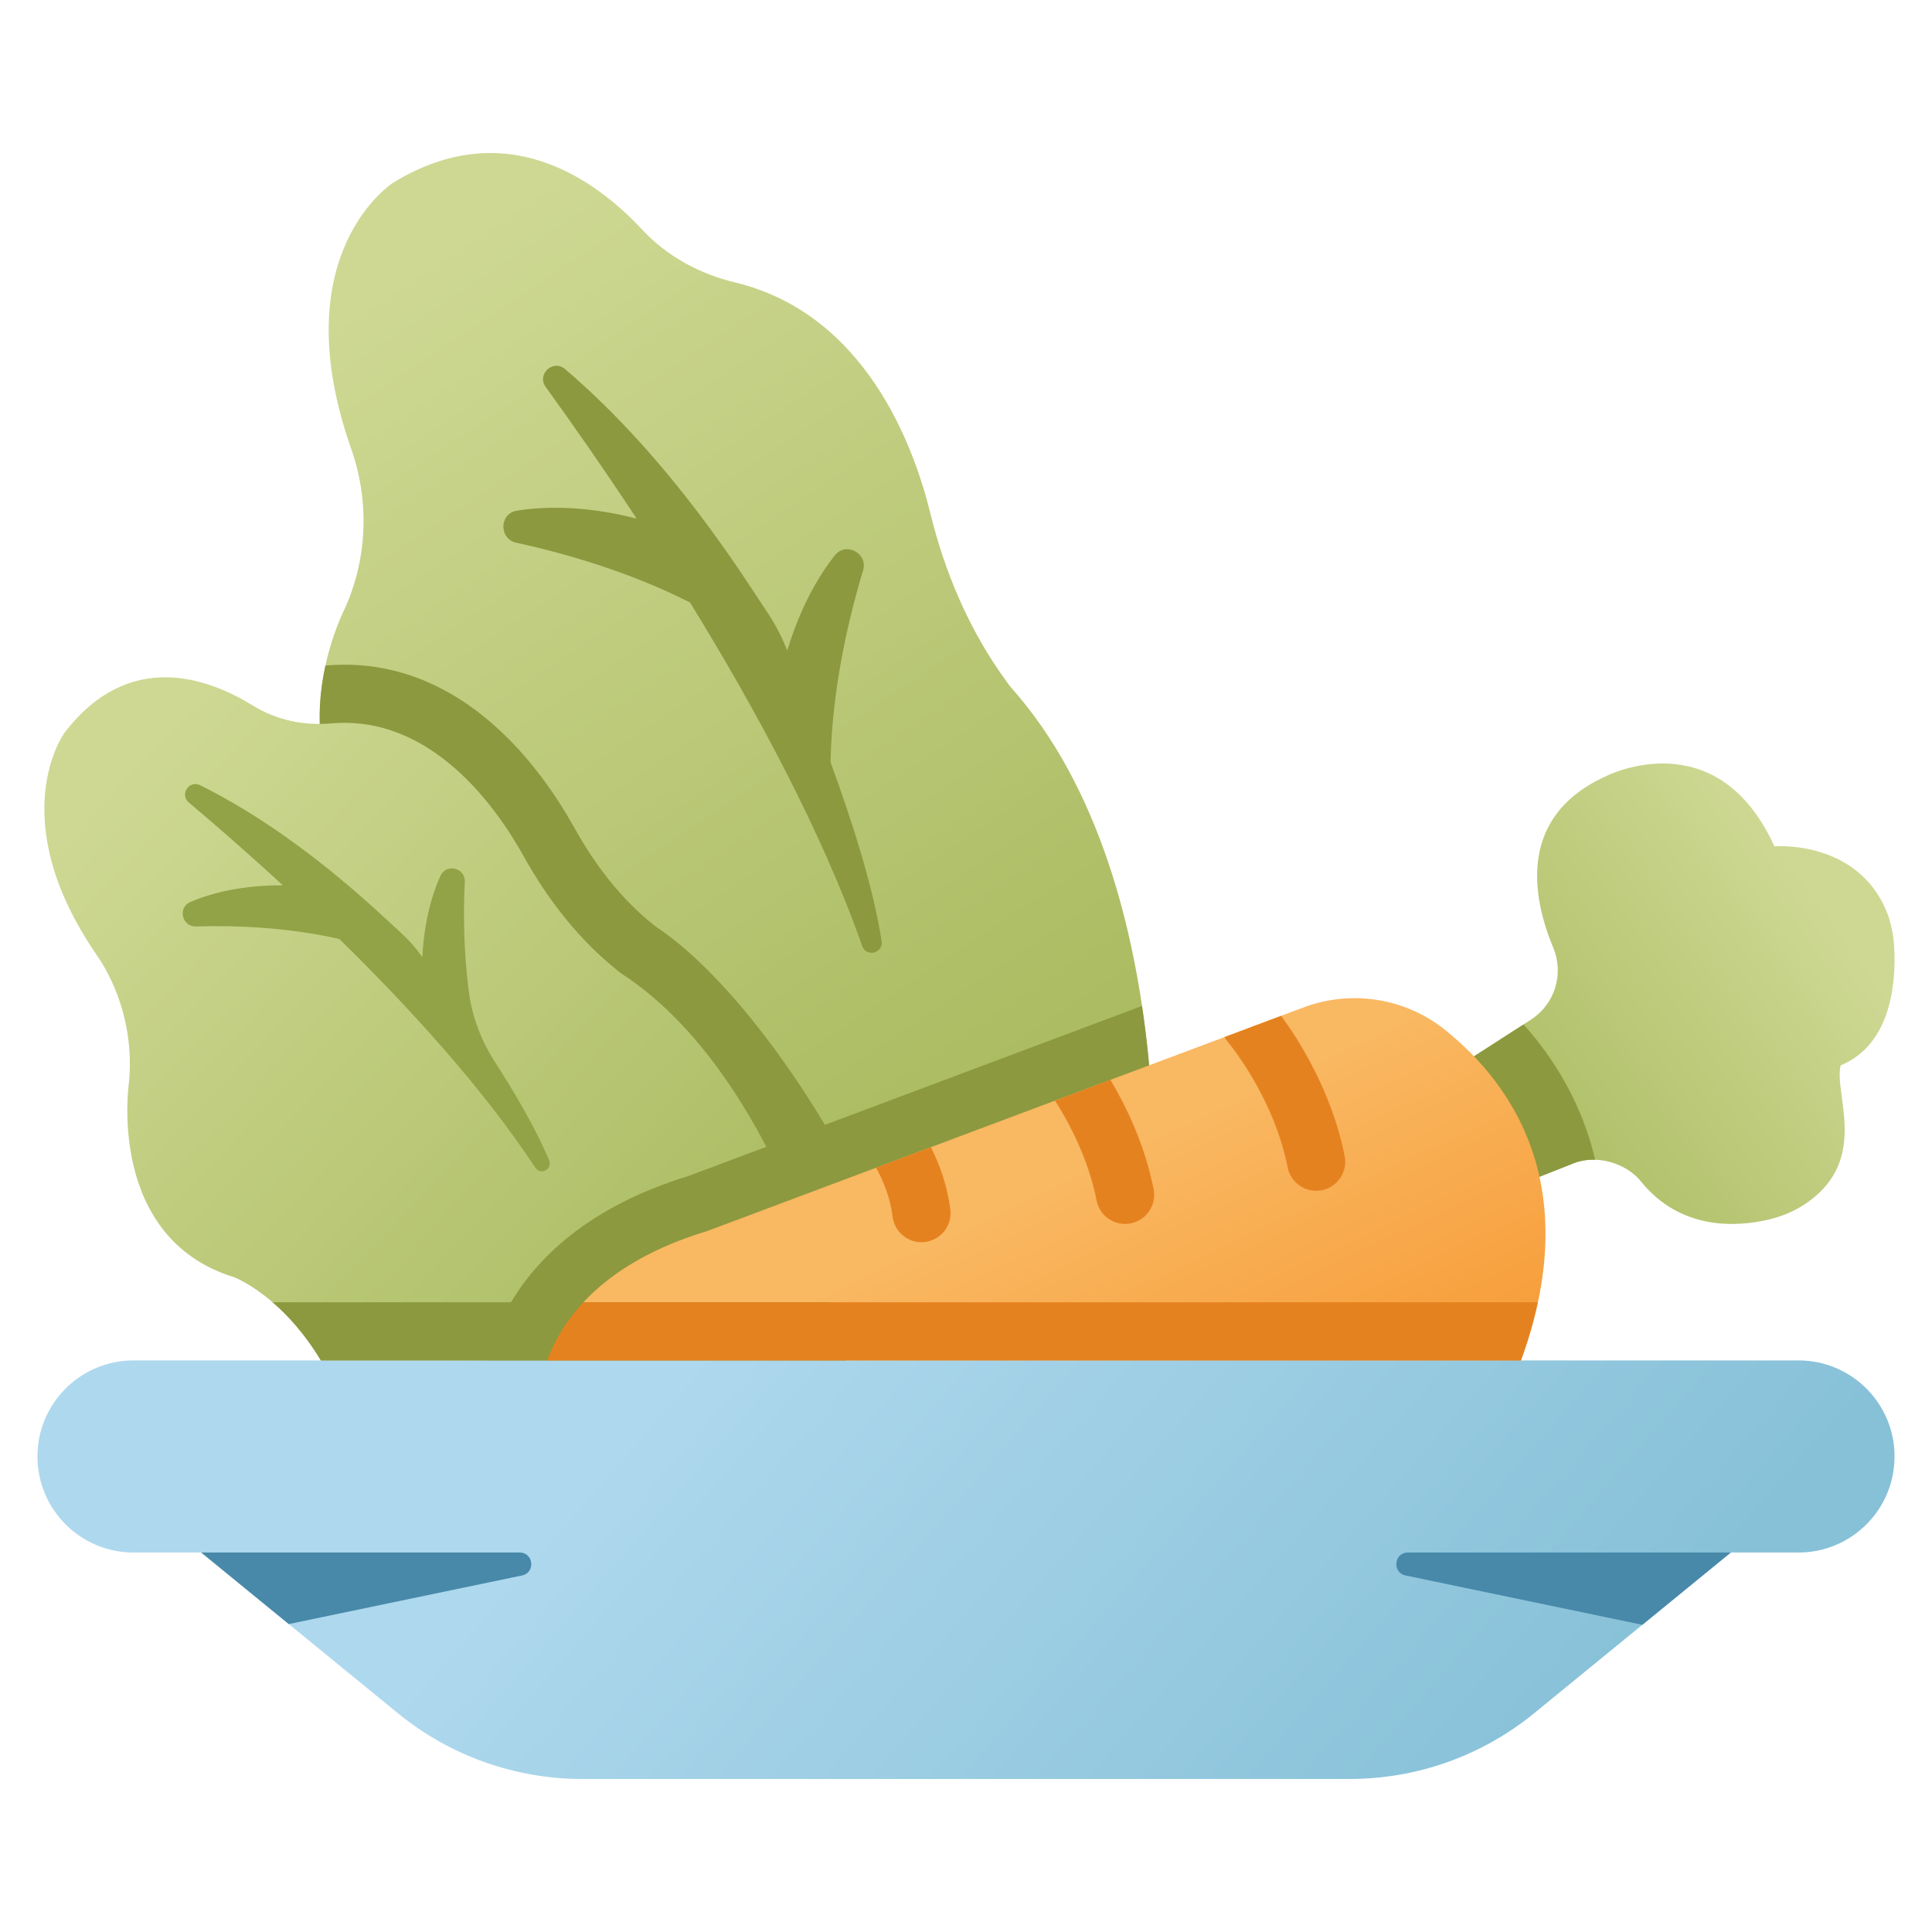 <?xml version="1.0" encoding="UTF-8"?>
<svg id="Layer_1" data-name="Layer 1" xmlns="http://www.w3.org/2000/svg" xmlns:xlink="http://www.w3.org/1999/xlink" viewBox="0 0 2500 2500">
  <defs>
    <linearGradient id="linear-gradient" x1="2361.6" y1="1167.16" x2="1933.25" y2="1476.32" gradientUnits="userSpaceOnUse">
      <stop offset="0" stop-color="#ced893"/>
      <stop offset="1" stop-color="#abbc62"/>
    </linearGradient>
    <linearGradient id="linear-gradient-2" x1="505.08" y1="355.31" x2="1223.96" y2="1435.51" xlink:href="#linear-gradient"/>
    <linearGradient id="linear-gradient-3" x1="118.66" y1="1027.46" x2="893.42" y2="1761.25" xlink:href="#linear-gradient"/>
    <linearGradient id="linear-gradient-4" x1="1299.81" y1="1558.77" x2="1499.5" y2="1982.45" gradientUnits="userSpaceOnUse">
      <stop offset="0" stop-color="#f9b862"/>
      <stop offset="1" stop-color="#f79b37"/>
    </linearGradient>
    <linearGradient id="linear-gradient-5" x1="980.4" y1="1649.92" x2="1876.01" y2="2429.77" gradientUnits="userSpaceOnUse">
      <stop offset="0" stop-color="#aed8ed"/>
      <stop offset="1" stop-color="#87c1d8"/>
    </linearGradient>
  </defs>
  <path d="M1883.97,1381.93l96.97-62.43c30.87-19.88,43.15-58.98,29.05-92.88-27.06-65.05-47.65-170.61,69.41-222.79,0,0,142.32-72.22,216.66,91.34,0,0,99.14-8.6,140.94,74.85,8.77,17.5,13.08,36.84,14.12,56.38,2.24,41.92-2.44,124.49-69.35,152.19-8.92,36.95,36.66,119.9-41.6,176.42-15.81,11.42-33.99,19.09-53,23.44-39.64,9.05-112.41,14.12-163.88-49.82-19.31-23.99-57.99-34.82-86.63-23.5l-84.72,33.47-67.97-156.66Z" style="fill: url(#linear-gradient);"/>
  <path d="M2058.7,1480.02c-16.61-56.4-46.37-108.78-87.25-154.41l-87.49,56.33,67.97,156.66,84.72-33.47c8.54-3.37,17.97-4.74,27.51-4.41-1.65-6.95-3.46-13.85-5.47-20.69Z" style="fill: #8c993f;"/>
  <path d="M830.78,296.97c-60.85-65.23-177.02-149.39-322.28-60.42,0,0-143.17,91.59-53.88,344.68,21.51,60.98,21.77,131.16-3.46,194.51-1.47,3.68-3.01,7.37-4.65,11.05,0,0-112.84,216.23,79.61,343.37,0,0,93.78,70.33,115.23,231.02l847.44,275.92s50.87-489.43-181.51-748.62c0,0-5.51-7.22-14.05-19.64-41.39-60.17-70.99-129.73-89.22-204.11-21.99-89.75-85.08-258.77-252.83-299.25-45.52-10.98-87.57-33.3-120.41-68.5Z" style="fill: url(#linear-gradient-2);"/>
  <path d="M847.09,1197.98c-1.96-1.58-5.33-4.32-9.67-8.03-35.53-30.34-67.13-70.14-93.91-118.29-43.95-79.01-141.09-211.56-297.96-211.56-7.81,0-15.75,.35-23.61,1.03-.27,.02-.54,.01-.81,.04-16.31,74.5-15.69,189.26,104.99,268.99,0,0,113.35,515.48,134.8,676.17l462.6-245.33c-52.2-114.41-166.91-290.91-276.43-363.02Z" style="fill: #8c993f;"/>
  <path d="M326.89,912.81c-58.43-36.04-160.62-72.82-243.39,35.32,0,0-80.68,109.68,41.53,287.46,29.44,42.83,45.89,98.47,42.61,155.26-.19,3.3-.44,6.63-.75,9.97,0,0-30.21,200.76,136.24,251.94,0,0,83.05,31.58,135.56,153.57h667.13s-77.21-401.57-302.68-547.22c0,0-5.59-4.31-14.55-11.96-43.4-37.06-80.59-84.61-110.8-138.93-36.45-65.54-120.53-183.38-249.3-172.16-34.95,3.05-70.05-3.8-101.58-23.25Z" style="fill: url(#linear-gradient-3);"/>
  <path d="M623.33,1806.33h482.48s-31.81-165.38-114.18-322.37l-100.58,37.72c-263.16,80.62-267.7,272.85-267.72,284.66Z" style="fill: #8c993f;"/>
  <path d="M1477.77,1301.66l-486.14,182.3,47.77,104.36,113.65-54.63,335.74,103.41s16.03-154.26-11.03-335.44Z" style="fill: #8c993f;"/>
  <path d="M1140.8,1217.98c-10.32-67.91-36.86-151.67-66.06-231.68,1.81-95.43,23.56-186.93,42.07-248.15,6.7-22.18-22.26-37.67-36.6-19.47-31.84,40.4-50.75,87.57-61.52,123.16-.58-1.43-1.18-2.93-1.75-4.35-6.62-16.38-15.15-31.93-25.02-46.59-27.94-41.51-121.63-194.68-260.75-313.33-15.43-13.16-36.94,6.74-25.05,23.16,32.52,44.91,73.56,103.37,117.64,170.31-36.42-9.38-95.42-19.83-154.92-10.23-22.88,3.69-23.42,36.53-.78,41.45,59.43,12.92,144.22,36.54,224.87,77.35,84.87,137.92,170.7,296.56,222.82,444.65,5.21,14.81,27.41,9.23,25.05-6.3Z" style="fill: #8c993f;"/>
  <path d="M1869.83,1332.64c90.87,72.85,193.88,218.92,79.49,473.69H698.54s-.81-147.73,216.68-213.39l771.46-289.3c61.91-23.22,131.56-12.37,183.15,28.99Z" style="fill: url(#linear-gradient-4);"/>
  <path d="M2327.24,1760.38H172.76c-68.64,0-124.29,55.65-124.29,124.29s55.65,124.29,124.29,124.29h87.61l254.49,207.95c67.34,55.03,151.63,85.09,238.6,85.09h993.11c86.96,0,171.25-30.06,238.59-85.09l254.49-207.95h87.61c68.64,0,124.29-55.65,124.29-124.29s-55.65-124.29-124.29-124.29Z" style="fill: url(#linear-gradient-5);"/>
  <path d="M672.45,2008.96H260.36l113.3,92.58,301.86-62.89c17.67-3.68,14.99-29.7-3.06-29.7Z" style="fill: #4889aa;"/>
  <path d="M2239.64,2008.96h-417.81c-18.05,0-20.73,26.01-3.06,29.7l306.41,63.83,114.46-93.53Z" style="fill: #4889aa;"/>
  <path d="M1418.99,1553.46c3.55,17.91,19.27,30.32,36.86,30.32,2.42,0,4.87-.24,7.34-.72,20.38-4.03,33.63-23.82,29.6-44.2-11.3-57.07-35.03-106.48-55.86-141.55l-71.74,26.9c18.66,29.26,43.15,75.38,53.81,129.25Z" style="fill: #e58220;"/>
  <path d="M1584.48,1341.97c1.16,2.05,2.49,4.03,4.07,5.89,.59,.7,59.41,70.53,77.65,162.68,3.55,17.91,19.27,30.32,36.86,30.32,2.42,0,4.87-.24,7.34-.72,20.38-4.03,33.63-23.82,29.6-44.2-16.73-84.55-60.76-152.31-82.2-181.47l-73.32,27.5Z" style="fill: #e58220;"/>
  <path d="M1155.06,1574.44c2.38,19.03,18.58,32.95,37.28,32.95,1.55,0,3.12-.1,4.71-.29,20.61-2.58,35.23-21.38,32.66-41.99-3.95-31.63-14.28-59.08-25.16-80.66l-70.91,26.59c8.83,15.87,18.23,37.83,21.42,63.4Z" style="fill: #e58220;"/>
  <path d="M1073.82,1685.16H352.77c19.34,16.64,41.76,40.88,62.4,75.22h680.03c-5.11-20.13-12.16-45.87-21.39-75.22Z" style="fill: #8c993f;"/>
  <path d="M708.21,1760.38H1968.07c9.65-26.35,16.76-51.36,21.87-75.22H754.97c-25.08,26.89-39.04,53.67-46.76,75.22Z" style="fill: #e58220;"/>
  <path d="M710.54,1501.44c-16.27-39.06-42.02-83.67-70.44-127.85-17.29-26.87-28.9-57.12-33.18-88.79-7.34-54.36-7.33-105.76-5.45-143.63,.9-18.13-24.05-24.42-31.51-7.87-16.56,36.74-22.01,76.18-23.46,105.27h-.03c-8.6-12.37-18.78-23.57-29.95-33.66-29.1-26.27-129.32-124.98-257.53-188.85-14.22-7.08-26.83,12.09-14.68,22.33,33.22,27.99,75.5,64.67,121.7,107.23-29.46-.24-76.29,2.99-119.7,21.55-16.69,7.14-10.89,32.2,7.25,31.66,47.62-1.43,116.55,.48,185.58,16.24,90.63,88.78,185.9,193.14,253.55,295.85,6.82,10.36,22.64,1.97,17.86-9.48Z" style="fill: #91a346;"/>
</svg>